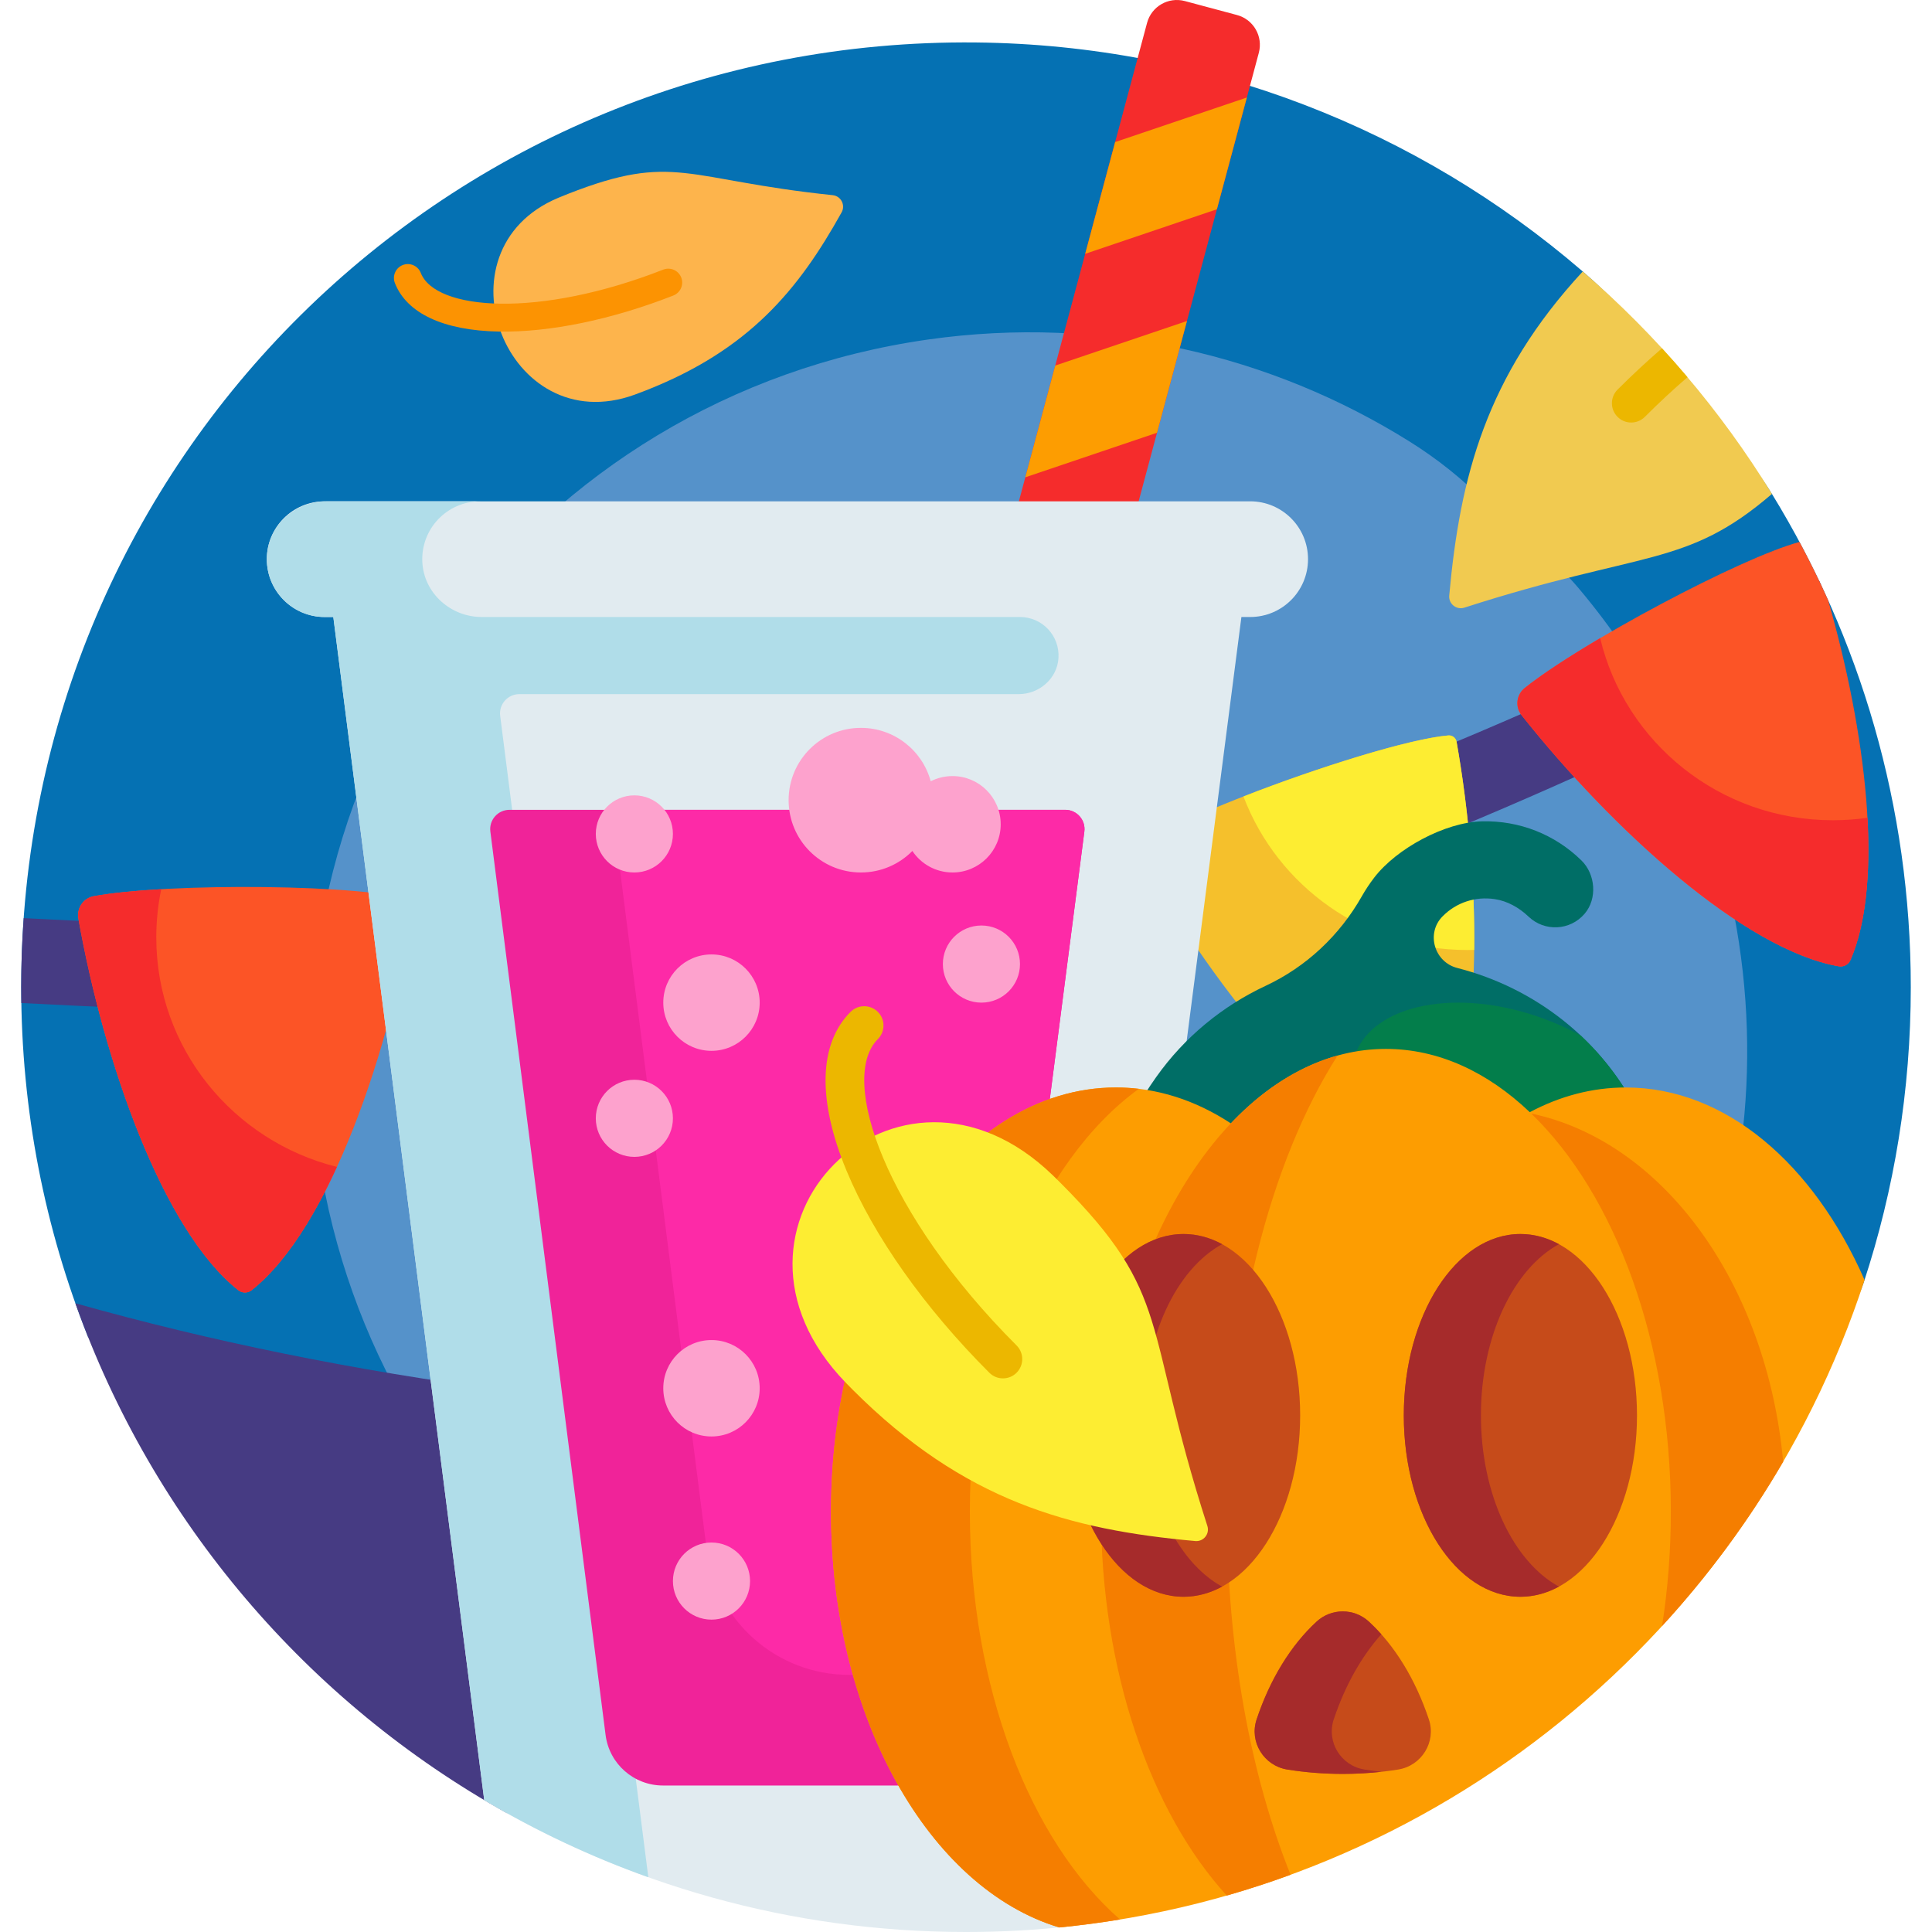 <svg id="Capa_1" enable-background="new 0 0 501 501" height="512" viewBox="0 0 501 501" width="512" xmlns="http://www.w3.org/2000/svg"><g><path d="m250.5 378.422c-82.749 0-160.424-11.502-227.635-31.652-11.208-28.082-17.37-58.725-17.365-90.808.021-136.748 110.848-246.364 247.588-244.949 59.998.621 114.829 22.809 157.108 59.179 8.347 7.181 15.887 15.27 22.293 24.226 8.348 11.671 19.456 21.352 27.01 33.669 22.835 37.232 36.001 81.035 36.001 127.913 0 26.737-4.283 52.474-12.201 76.562-2.941 8.947-10.247 15.778-19.326 18.283-63.869 17.618-136.474 27.577-213.473 27.577z" fill="#0571b3"/><path d="m280.829 364.413c-62.181 9.463-121.865 9.703-174.675 2.248-11.634-19.821-19.768-42.142-23.434-66.251-15.622-102.761 55.122-197.806 158.037-212.38 45.156-6.395 88.896 4.007 124.825 26.503 7.094 4.441 13.685 9.658 19.522 15.655 7.608 7.816 17.062 13.82 24.147 22.211 21.418 25.366 36.32 56.776 41.681 92.002 3.058 20.092 2.783 39.921-.412 58.928-1.187 7.06-5.896 13.028-12.432 15.948-45.978 20.543-99.399 36.33-157.259 45.136z" fill="#5592ca"/><path d="m462.001 177.08c-62.652 28.343-127.523 61.043-207.021 74.965-81.794 14.324-172.65 12.016-249.447 8.059-.022-1.366-.033-2.734-.033-4.104 0-6.023.218-11.995.645-17.91 76.667 3.938 167.258 6.195 248.836-8.09 83.606-14.641 150.939-50.882 216.697-79.515.029.061.058.122.087.183 4.746 9.953.282 21.867-9.764 26.412zm-330.501 293.129v-109.581c-39.514-5.164-77.063-12.839-111.957-22.674 20.051 56.504 60.25 103.469 111.957 132.255z" fill="#463b83"/><path d="m294.5 220.038c10.655-8.657 64.277-27.869 81.072-29.326 1.033-.09 1.96.619 2.141 1.639 6.648 37.526 7.306 85.899-6.368 107.582-.686 1.088-2.031 1.565-3.249 1.153-24.656-8.343-55.184-47.364-73.596-81.048z" fill="#f5c02c"/><path d="m375.573 190.711c1.032-.09 1.959.619 2.14 1.639 3 16.934 4.78 36.077 4.574 53.98-.59.016-1.182.025-1.776.025-26.579 0-49.251-16.559-58.061-39.822 19.426-7.592 42.985-14.943 53.123-15.822z" fill="#fded32"/><path d="m476.831 250.583c-24.614-4.288-58.903-35.679-82.269-65.135-1.718-2.166-1.347-5.299.811-7.027 14.544-11.646 55.89-33.762 71.27-37.882 2.64 4.931 5.115 9.962 7.42 15.087 9.661 33.62 14.723 72.731 5.803 93.319-.512 1.181-1.768 1.859-3.035 1.638zm-456.509-12.394c6.579 37.019 21.853 80.926 41.479 96.386 1.01.796 2.437.796 3.447 0 20.447-16.106 36.17-63.089 42.259-100.991-12.231-4.344-63.811-4.739-83.191-1.184-2.697.495-4.474 3.09-3.994 5.789z" fill="#fc5426"/><path d="m87.38 302.599c-6.392 13.938-13.877 25.474-22.132 31.976-1.01.796-2.439.794-3.449-.002-19.625-15.461-34.898-59.366-41.477-96.383-.482-2.711 1.311-5.3 4.02-5.795 4.432-.811 10.54-1.416 17.474-1.815-.845 4.037-1.289 8.22-1.289 12.505 0 28.719 19.934 52.829 46.853 59.514zm396.886-90.534c-2.932.421-5.931.639-8.981.639-29.321 0-53.887-20.151-60.334-47.224-8.042 4.751-15.083 9.342-19.573 12.936-2.16 1.729-2.536 4.864-.817 7.032 23.364 29.453 57.649 60.841 82.262 65.134 1.268.221 2.53-.454 3.041-1.636 4.017-9.269 5.198-22.294 4.402-36.881z" fill="#f52c2c"/><path d="m254.18 252.438-13.523-3.623c-4.268-1.144-6.8-5.53-5.657-9.798l62.455-233.086c1.144-4.268 5.53-6.8 9.798-5.657l13.523 3.623c4.268 1.144 6.8 5.53 5.657 9.798l-62.455 233.086c-1.144 4.268-5.531 6.801-9.798 5.657z" fill="#f52c2c"/><path d="m265.879 123.774 34.154-11.554 7.765-28.978-34.154 11.554zm23.294-86.933-7.765 28.978 34.154-11.554 7.764-28.978z" fill="#fd9d01"/><path d="m339.193 145c0 8.284-6.716 15-15 15h-2.275l-43.831 339.464c-9.055 1.015-18.26 1.536-27.587 1.536-45.632 0-88.351-12.476-124.931-34.202l-39.132-306.798h-2.244c-8.284 0-15-6.716-15-15s6.716-15 15-15h240c8.284 0 15 6.716 15 15z" fill="#e1ebf0"/><path d="m274.479 170.666c-.344 5.315-4.995 9.334-10.321 9.334h-129.492c-3.013 0-5.341 2.644-4.96 5.633l38.415 301.173c-14.903-5.32-29.14-12.042-42.552-20.008l-39.132-306.798h-2.244c-8.525 0-15.389-7.111-14.983-15.725.38-8.068 7.33-14.275 15.407-14.275h39.883c-8.525 0-15.388 7.111-14.983 15.725.38 8.068 7.33 14.275 15.406 14.275h139.577c5.743 0 10.356 4.841 9.979 10.666z" fill="#b0dde9"/><path d="m132.115 210h144.115c3.016 0 5.345 2.649 4.959 5.64l-30.252 234.294c-.966 7.48-7.335 13.079-14.876 13.079h-64.144c-7.55 0-13.924-5.612-14.879-13.102l-29.882-234.279c-.382-2.988 1.947-5.632 4.959-5.632z" fill="#f02399"/><path d="m183.251 401.783-24.462-191.783h117.441c3.016 0 5.345 2.649 4.959 5.64l-24.041 186.2c-2.398 18.575-18.215 32.481-36.944 32.481-18.752 0-34.58-13.938-36.953-32.538z" fill="#fd2aa7"/><path d="m194.5 410c0 5.523-4.477 10-10 10s-10-4.477-10-10 4.477-10 10-10 10 4.477 10 10zm-30-130c-5.523 0-10 4.477-10 10s4.477 10 10 10 10-4.477 10-10-4.477-10-10-10zm0-53.75c5.523 0 10-4.477 10-10s-4.477-10-10-10-10 4.477-10 10 4.477 10 10 10zm95-12.5c0-6.904-5.597-12.5-12.5-12.5-2.032 0-3.951.485-5.648 1.346-2.156-7.977-9.443-13.846-18.102-13.846-10.355 0-18.75 8.395-18.75 18.75s8.395 18.75 18.75 18.75c5.22 0 9.942-2.134 13.342-5.576 2.24 3.361 6.065 5.576 10.408 5.576 6.903 0 12.5-5.596 12.5-12.5zm-5 26.25c-5.523 0-10 4.477-10 10s4.477 10 10 10 10-4.477 10-10-4.477-10-10-10zm-70 7.5c-6.904 0-12.5 5.596-12.5 12.5s5.596 12.5 12.5 12.5c6.903 0 12.5-5.596 12.5-12.5s-5.596-12.5-12.5-12.5zm0 100c-6.904 0-12.5 5.596-12.5 12.5s5.596 12.5 12.5 12.5c6.903 0 12.5-5.596 12.5-12.5s-5.596-12.5-12.5-12.5z" fill="#fda2cd"/><path d="m418.306 300h-117.748c-5.814 0-9.513-6.269-6.658-11.335 1.857-3.294 3.839-6.427 5.938-9.389 7.335-10.351 17.164-18.397 28.352-23.631 10.565-4.943 19.195-13.064 24.947-23.211.955-1.685 2.031-3.308 3.222-4.859 5.829-7.587 18.399-14.362 27.963-14.59 9.704-.231 18.873 3.389 25.772 10.143 3.658 3.581 4.155 9.914.835 13.81-3.778 4.433-10.4 4.696-14.515.787-2.46-2.337-5.468-4.078-8.825-4.574-5.039-.745-9.918.887-13.422 4.392-.032.032-.064.064-.096.097-4.325 4.377-2.134 11.848 3.828 13.372 20.241 5.175 37.708 18.761 47.154 37.982l.05.102c2.466 5.03-1.195 10.904-6.797 10.904z" fill="#006e66"/><path d="m425.102 289.097c2.467 5.029-1.194 10.903-6.796 10.903h-56.323c-9.206-8.206-13.633-18.133-10.601-26.477 4.811-13.242 26.584-17.484 48.631-9.474 3.52 1.279 6.833 2.793 9.898 4.488 6.137 5.764 11.302 12.645 15.14 20.458z" fill="#037e4b"/><path d="m483.512 331.913c-29.559 90.79-110.702 158.294-208.827 167.908-33.763-10.149-59.185-54.565-59.185-107.821 0-60.751 33.081-110 73.889-110 10.6 0 20.678 3.323 29.791 9.307 11.571-12.213 25.38-19.307 40.209-19.307 13.612 0 26.364 5.979 37.316 16.406 7.782-4.147 16.167-6.406 24.906-6.406 25.914 0 48.711 19.86 61.901 49.913z" fill="#fd9d01"/><path d="m290.446 497.759c-5.201.853-10.456 1.542-15.762 2.062-33.762-10.149-59.184-54.565-59.184-107.821 0-60.751 33.081-110 73.889-110 1.998 0 3.977.119 5.935.35-25.824 18.704-43.824 60.763-43.824 109.65 0 45.746 15.762 85.513 38.946 105.759zm-4.946-105.759c0 41.45 12.94 77.991 32.618 99.55 5.601-1.605 11.119-3.404 16.547-5.389-10.31-25.706-16.488-58.473-16.488-94.161 0-48.12 11.233-90.931 28.681-118.281-34.84 9.666-61.358 58.944-61.358 118.281zm176.905-12.952c-4.273-46.223-31.12-83.095-65.34-90.296 21.681 20.913 36.212 59.324 36.212 103.248 0 10.238-.79 20.176-2.275 29.664 11.93-12.992 22.476-27.275 31.403-42.616z" fill="#f57e00"/><path d="m337.152 367.034c0 25.976-13.537 47.034-30.236 47.034s-30.236-21.058-30.236-47.034 13.537-47.034 30.236-47.034 30.236 21.058 30.236 47.034zm17.828 53.477c-3.833-3.53-9.734-3.53-13.566 0-6.656 6.129-12.067 14.918-15.551 25.356-1.951 5.845 1.874 12.022 7.958 13 4.615.741 9.428 1.134 14.377 1.134s9.762-.392 14.377-1.134c6.083-.977 9.908-7.155 7.958-12.999-3.485-10.439-8.897-19.228-15.553-25.357zm39.284-100.511c-16.699 0-30.236 21.058-30.236 47.034s13.537 47.034 30.236 47.034 30.236-21.058 30.236-47.034-13.537-47.034-30.236-47.034z" fill="#c64b1a"/><path d="m296.68 367.034c0 20.524 8.451 37.978 20.236 44.4-3.13 1.706-6.495 2.634-10 2.634-16.699 0-30.236-21.058-30.236-47.034s13.537-47.034 30.236-47.034c3.504 0 6.87.928 10 2.634-11.785 6.422-20.236 23.875-20.236 44.4zm87.348 0c0-20.524 8.451-37.978 20.236-44.4-3.13-1.706-6.495-2.634-10-2.634-16.699 0-30.236 21.058-30.236 47.034s13.537 47.034 30.236 47.034c3.505 0 6.87-.928 10-2.634-11.785-6.422-20.236-23.876-20.236-44.4zm-25.831 56.754c-1.036-1.163-2.109-2.257-3.217-3.277-3.833-3.53-9.734-3.53-13.566 0-6.656 6.129-12.067 14.918-15.551 25.356-1.951 5.845 1.874 12.022 7.958 13 4.615.741 9.428 1.134 14.377 1.134 3.404 0 6.744-.186 10-.543-1.477-.162-2.937-.359-4.377-.591-6.083-.977-9.908-7.155-7.958-13 2.903-8.701 7.147-16.255 12.334-22.079z" fill="#a62b2b"/><path d="m313.09 395.7c.661 2.05-.983 4.114-3.128 3.92-32.56-2.94-59.953-10.347-88.787-39.182-.628-.628-1.25-1.26-1.865-1.894-39.144-40.367 13.368-92.879 53.735-53.735.634.615 1.265 1.237 1.894 1.865 29.379 29.381 21.226 36.539 38.151 89.026z" fill="#fded32"/><path d="m263.619 355.97c-1.953 1.953-5.119 1.953-7.071 0-16.823-16.823-29.964-35.407-37.001-52.326-7.621-18.321-7.258-32.972 1.021-41.25 1.953-1.953 5.119-1.952 7.071 0 1.953 1.953 1.953 5.118 0 7.071-10.276 10.276 1.973 45.426 35.98 79.434 1.952 1.953 1.953 5.118 0 7.071z" fill="#ecb700"/><path d="m459.495 128.082c-22.334 19.191-33.247 14.492-79.765 29.493-2.051.661-4.114-.986-3.92-3.132 2.779-30.77 9.548-56.926 34.623-84.046 19.175 16.538 35.759 35.997 49.062 57.685z" fill="#f1ca50"/><path d="m437.596 97.814c-3.68 3.174-7.379 6.604-11.065 10.29-1.952 1.953-5.118 1.953-7.071 0s-1.952-5.118 0-7.071c3.766-3.766 7.62-7.347 11.524-10.717 2.254 2.454 4.458 4.954 6.612 7.498z" fill="#ecb700"/><path d="m215.942 50.613c2.137.222 3.35 2.571 2.305 4.449-11.189 20.12-24.016 35.698-50.891 46.233-.915.359-1.83.705-2.744 1.039-33.207 12.118-52.446-37.402-19.833-51.037.849-.355 1.706-.702 2.57-1.041 27.597-10.818 30.215-3.635 68.593.357z" fill="#fdb44c"/><path d="m174.613 76.633c-15.971 6.261-32.042 9.58-45.251 9.347-14.304-.252-23.88-4.72-26.96-12.579-.727-1.854.187-3.945 2.041-4.672s3.945.187 4.672 2.041c3.824 9.756 30.584 11.806 62.867-.849 1.854-.727 3.945.187 4.672 2.041.726 1.853-.188 3.945-2.041 4.671z" fill="#fc9302"/></g></svg>